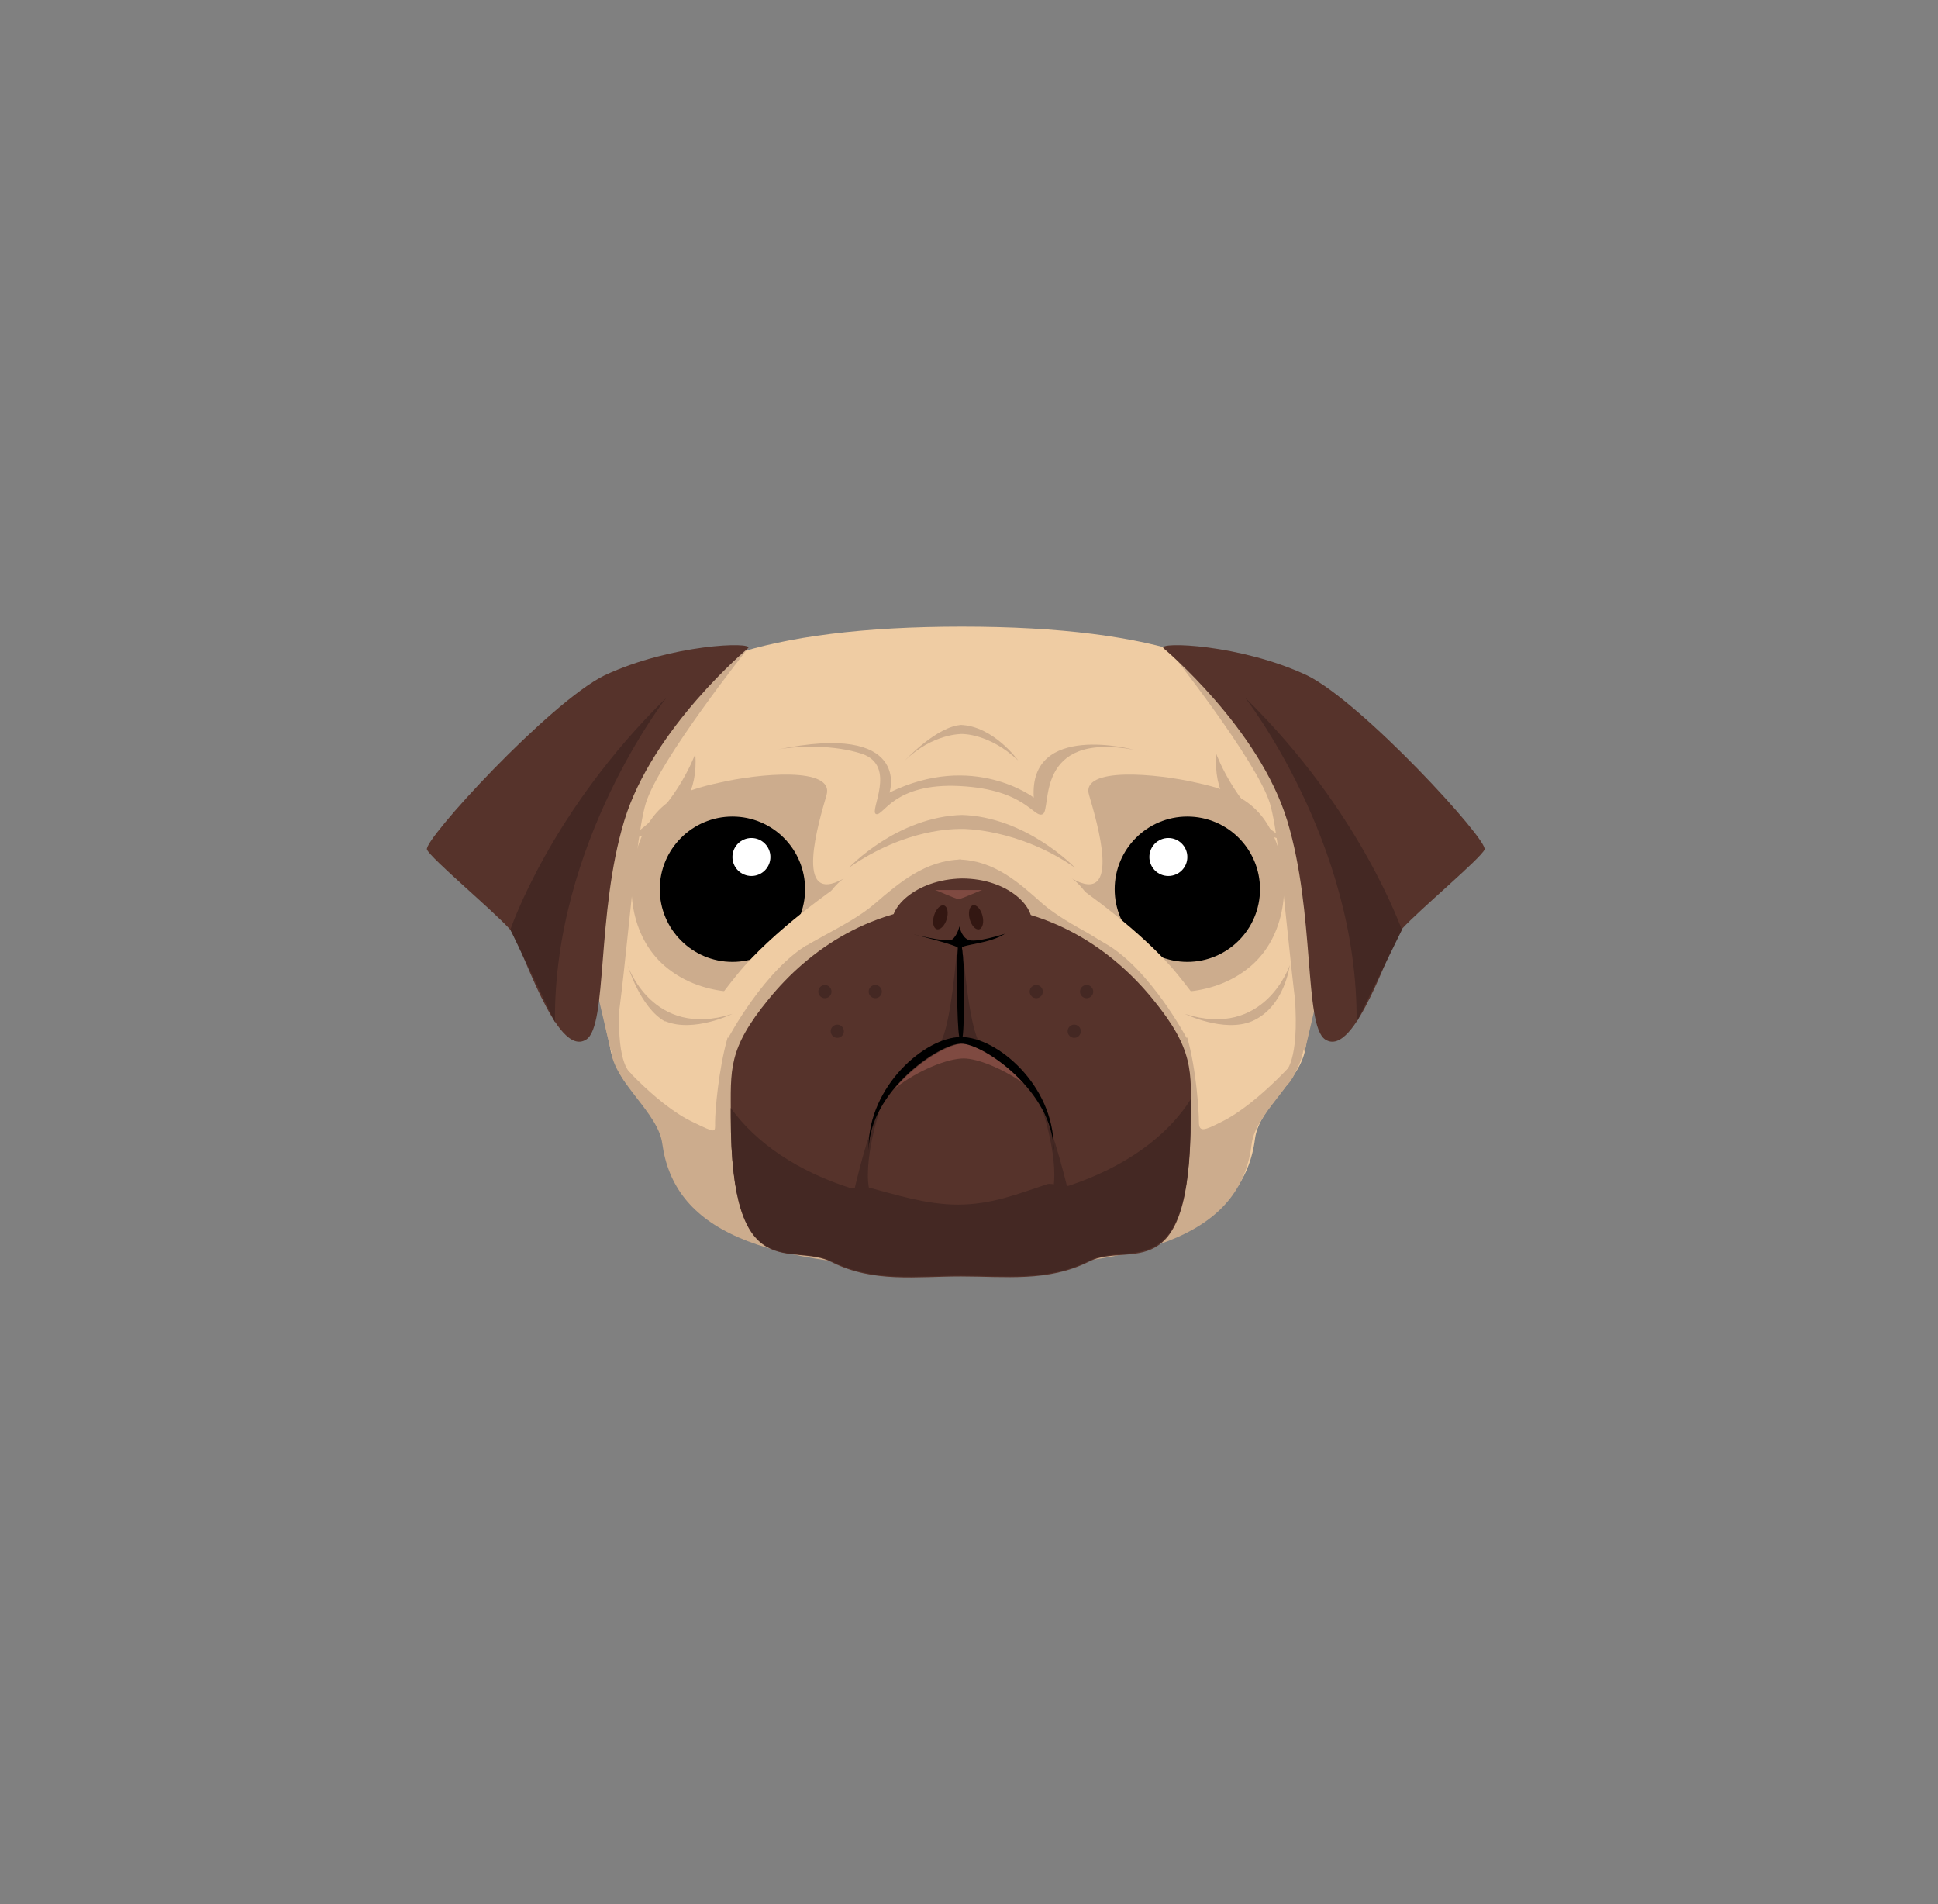 <svg width="57" height="56" viewBox="0 0 57 56" fill="none" xmlns="http://www.w3.org/2000/svg">
<rect x="0" y="0" width="57" height="56" fill="#808080" stroke="none"/>
<path d="M38.588 24.404C38.54 23.335 38.685 22.388 38.2 21.587C37.034 19.596 34.12 18.43 28.293 18.43V18.6H28.171H28.293V18.43C22.465 18.43 19.405 19.596 18.24 21.611C17.779 22.437 17.827 23.359 17.754 24.428C17.706 25.278 17.317 26.176 17.487 27.147C17.681 28.41 17.754 29.673 17.949 30.838C18.094 31.785 19.405 32.587 19.527 33.485C19.867 35.962 22.441 37.103 28.268 37.103V37.297H28.123H28.293V37.103C34.12 37.103 36.597 35.962 36.913 33.485C37.034 32.562 38.248 31.785 38.394 30.838C38.588 29.673 38.661 28.41 38.855 27.147C39.025 26.176 38.637 25.253 38.588 24.404Z" fill="#EFCCA3"/>
<path d="M28.195 25.278C29.24 25.302 29.968 25.958 30.648 26.565C31.449 27.269 32.809 27.755 33.368 28.362C33.926 28.969 34.655 29.576 34.922 30.523C35.189 31.47 35.262 32.684 35.262 32.999C35.262 33.315 35.432 33.242 35.917 32.999C37.059 32.441 38.321 30.936 38.321 30.936C38.175 31.883 36.937 32.732 36.816 33.631C36.524 36.108 34.12 37.297 28.171 37.297H28.147H28.293" fill="#CCAC8D"/>
<path d="M32.032 23.384C32.251 24.136 33.028 26.686 31.522 25.836C31.522 25.836 32.154 26.2 32.542 27.584C32.955 28.968 33.95 29.138 33.95 29.138C33.95 29.138 35.577 29.454 36.791 28.41C37.811 27.536 37.981 25.982 37.544 24.792C37.107 23.626 36.33 23.262 35.189 23.019C34.047 22.752 31.765 22.534 32.032 23.384Z" fill="#CCAC8D"/>
<path d="M34.922 28.289C36.102 28.289 37.059 27.332 37.059 26.152C37.059 24.972 36.102 24.015 34.922 24.015C33.742 24.015 32.785 24.972 32.785 26.152C32.785 27.332 33.742 28.289 34.922 28.289Z" fill="black"/>
<path d="M34.363 25.763C34.672 25.763 34.922 25.513 34.922 25.205C34.922 24.896 34.672 24.646 34.363 24.646C34.055 24.646 33.805 24.896 33.805 25.205C33.805 25.513 34.055 25.763 34.363 25.763Z" fill="white"/>
<path d="M31.668 26.055C31.668 26.055 33.586 27.366 34.63 28.653C35.675 29.94 35.65 30.183 35.65 30.183L34.898 30.523C34.898 30.523 33.829 28.507 32.518 27.754C31.182 27.002 31.037 26.37 31.037 26.37L31.668 26.055Z" fill="#EFCCA3"/>
<path d="M28.268 25.278C27.224 25.302 26.447 25.958 25.743 26.565C24.942 27.269 23.534 27.755 22.975 28.362C22.416 28.969 21.664 29.576 21.397 30.523C21.13 31.47 21.032 32.684 21.032 32.999C21.032 33.315 21.081 33.34 20.377 32.999C19.236 32.465 17.973 30.936 17.973 30.936C18.119 31.883 19.357 32.732 19.478 33.631C19.818 36.108 22.222 37.297 28.171 37.297H28.293" fill="#CCAC8D"/>
<path d="M33.902 29.381C32.736 27.949 30.867 26.613 28.268 26.613H28.244C25.646 26.613 23.776 27.949 22.611 29.381C21.397 30.863 21.494 31.445 21.494 32.854C21.494 37.953 23.291 36.496 24.48 37.127C25.695 37.734 26.957 37.54 28.244 37.54H28.268C29.58 37.54 30.818 37.71 32.032 37.103C33.222 36.496 35.019 38.002 35.019 32.902C35.043 31.494 35.116 30.863 33.902 29.381Z" fill="#56332B"/>
<path d="M28.147 27.876C28.147 27.876 27.977 30.231 27.637 30.693L28.268 30.547L28.147 27.876Z" fill="#442823"/>
<path d="M28.317 27.876C28.317 27.876 28.487 30.231 28.827 30.693L28.196 30.547L28.317 27.876Z" fill="#442823"/>
<path d="M26.277 27.318C26.035 26.759 26.909 25.861 28.293 25.836C29.677 25.836 30.551 26.735 30.308 27.318C30.065 27.9 29.191 28.07 28.293 28.095C27.419 28.07 26.52 27.9 26.277 27.318Z" fill="#56332B"/>
<path d="M28.293 27.876C28.293 27.779 29.118 27.755 29.555 27.463C29.555 27.463 28.657 27.755 28.463 27.633C28.268 27.536 28.22 27.245 28.22 27.245C28.22 27.245 28.147 27.536 28.001 27.633C27.831 27.73 26.811 27.463 26.811 27.463C26.811 27.463 28.171 27.803 28.171 27.876C28.171 27.949 28.147 28.192 28.147 28.362C28.147 28.969 28.147 30.474 28.244 30.596C28.39 30.814 28.341 28.969 28.341 28.362C28.317 28.167 28.317 27.973 28.293 27.876Z" fill="black"/>
<path d="M28.341 31.129C28.754 31.129 29.483 31.421 30.138 31.882C29.507 31.178 28.754 30.692 28.341 30.692C27.904 30.692 26.981 31.227 26.326 32.004C27.006 31.469 27.88 31.129 28.341 31.129Z" fill="#7F4A41"/>
<path d="M28.171 35.428C27.249 35.428 26.35 35.136 25.525 34.918C25.355 34.869 25.185 34.991 25.015 34.942C23.485 34.456 22.247 33.631 21.494 32.587V32.83C21.494 37.929 23.291 36.496 24.48 37.103C25.695 37.71 26.957 37.516 28.244 37.516H28.268C29.58 37.516 30.818 37.686 32.032 37.079C33.222 36.472 35.019 37.953 35.019 32.854C35.019 32.66 35.019 32.465 35.043 32.295C34.339 33.437 33.052 34.335 31.449 34.869C31.304 34.918 30.964 34.797 30.818 34.821C29.944 35.112 29.167 35.428 28.171 35.428Z" fill="#442823"/>
<path d="M25.864 32.684C25.864 32.684 25.257 34.505 25.67 35.306L25.112 35.063C25.112 35.063 25.524 33.218 25.864 32.684ZM30.672 32.684C30.672 32.684 31.279 34.505 30.866 35.306L31.425 35.063C31.425 35.063 30.988 33.218 30.672 32.684Z" fill="#442823"/>
<path d="M24.31 23.384C24.092 24.136 23.315 26.686 24.82 25.836C24.82 25.836 24.189 26.2 23.8 27.584C23.412 28.968 22.392 29.138 22.392 29.138C22.392 29.138 20.765 29.454 19.551 28.41C18.531 27.536 18.361 25.982 18.798 24.792C19.235 23.602 20.012 23.262 21.154 23.019C22.295 22.752 24.553 22.534 24.31 23.384Z" fill="#CCAC8D"/>
<path d="M28.268 30.693C28.924 30.693 30.964 32.101 30.988 33.825V33.728C30.988 31.931 29.337 30.498 28.268 30.498C27.2 30.498 25.549 31.955 25.549 33.728V33.825C25.573 32.101 27.613 30.693 28.268 30.693Z" fill="black"/>
<path d="M28.799 27.331C28.902 27.304 28.946 27.124 28.896 26.93C28.845 26.735 28.721 26.599 28.617 26.625C28.513 26.652 28.469 26.832 28.519 27.026C28.57 27.221 28.695 27.358 28.799 27.331Z" fill="#331712"/>
<path d="M27.55 27.327C27.653 27.359 27.784 27.229 27.844 27.037C27.903 26.845 27.869 26.663 27.766 26.631C27.664 26.599 27.532 26.73 27.473 26.922C27.413 27.114 27.448 27.295 27.55 27.327Z" fill="#331712"/>
<path d="M21.542 28.289C22.723 28.289 23.679 27.332 23.679 26.152C23.679 24.972 22.723 24.015 21.542 24.015C20.362 24.015 19.405 24.972 19.405 26.152C19.405 27.332 20.362 28.289 21.542 28.289Z" fill="black"/>
<path d="M22.101 25.763C22.409 25.763 22.659 25.513 22.659 25.205C22.659 24.896 22.409 24.646 22.101 24.646C21.792 24.646 21.542 24.896 21.542 25.205C21.542 25.513 21.792 25.763 22.101 25.763Z" fill="white"/>
<path d="M28.9 26.176C28.9 26.152 28.341 26.419 28.195 26.443C28.05 26.419 27.491 26.152 27.491 26.176H28.9Z" fill="#7F4A41"/>
<path d="M24.65 26.055C24.65 26.055 22.732 27.366 21.688 28.653C20.644 29.94 20.668 30.183 20.668 30.183L21.421 30.523C21.421 30.523 22.489 28.507 23.8 27.754C25.112 27.002 25.282 26.37 25.282 26.37L24.65 26.055Z" fill="#EFCCA3"/>
<path d="M20.45 22.17C20.45 22.17 19.794 23.967 18.337 24.719C18.337 24.719 20.619 24.452 20.45 22.17ZM35.772 22.17C35.772 22.17 36.427 23.967 37.884 24.719C37.884 24.719 35.602 24.452 35.772 22.17ZM31.619 25.521C31.619 25.521 30.187 24.015 28.268 23.967H28.293H28.317C26.374 24.015 24.966 25.521 24.966 25.521C26.642 24.355 28.074 24.379 28.317 24.379C28.293 24.379 29.944 24.355 31.619 25.521ZM29.944 22.364C29.944 22.364 29.215 21.344 28.244 21.32H28.293C27.564 21.344 26.617 22.364 26.617 22.364C27.443 21.563 28.293 21.587 28.293 21.587C28.293 21.587 29.094 21.563 29.944 22.364ZM21.542 29.819C21.542 29.819 20.401 30.377 19.575 30.037H19.551C18.823 29.624 18.458 28.386 18.458 28.386C18.458 28.386 19.187 30.571 21.542 29.819ZM34.849 29.819C34.849 29.819 35.99 30.377 36.816 30.037C37.787 29.624 37.933 28.386 37.933 28.386C37.933 28.386 37.204 30.571 34.849 29.819Z" fill="#CCAC8D"/>
<path d="M22.854 22.048C23.485 21.927 24.529 21.902 25.355 22.17C26.399 22.534 25.549 23.869 25.767 23.942C25.986 24.015 26.277 23.02 28.22 23.117C30.187 23.214 30.405 24.088 30.672 23.942C30.939 23.797 30.405 21.514 33.343 22.048C33.343 22.048 30.26 21.223 30.405 23.457C30.405 23.457 28.633 22.097 26.156 23.311C26.18 23.311 26.811 21.223 22.854 22.048ZM33.611 22.048C33.659 22.048 33.683 22.073 33.708 22.073C33.732 22.073 33.683 22.048 33.611 22.048ZM22.004 19.061C22.004 19.061 19.381 22.364 18.993 23.627C18.604 24.913 18.313 30.183 17.973 30.935L16.759 25.739L18.993 20.324L22.004 19.061ZM34.339 19.061C34.339 19.061 36.961 22.364 37.35 23.627C37.738 24.913 38.03 30.183 38.37 30.935L39.584 25.739L37.35 20.324L34.339 19.061Z" fill="#CCAC8D"/>
<path d="M34.218 19.062C34.218 19.062 37.034 21.417 37.86 24.137C38.685 26.856 38.346 30.159 38.977 30.571C39.875 31.154 40.895 27.682 41.235 27.318C41.769 26.735 43.542 25.254 43.663 24.986C43.785 24.719 40.07 20.664 38.443 19.863C36.476 18.94 34.048 18.867 34.218 19.062Z" fill="#56332B"/>
<path d="M36.621 20.519C36.621 20.519 39.948 24.768 39.9 30.061L41.235 27.342C41.211 27.342 40.045 23.869 36.621 20.519Z" fill="#442823"/>
<path d="M22.004 19.062C22.004 19.062 19.187 21.417 18.361 24.137C17.536 26.856 17.876 30.159 17.244 30.571C16.346 31.154 15.326 27.682 14.986 27.318C14.452 26.735 12.679 25.254 12.558 24.986C12.437 24.719 16.152 20.664 17.779 19.863C19.745 18.94 22.174 18.867 22.004 19.062Z" fill="#56332B"/>
<path d="M19.6 20.519C19.6 20.519 16.273 24.768 16.322 30.061L15.011 27.342C15.011 27.342 16.176 23.869 19.6 20.519Z" fill="#442823"/>
<path d="M17.803 30.159C17.803 30.159 18.046 31.47 18.434 31.883C18.823 32.295 18.556 31.567 18.556 31.567C18.556 31.567 18.143 31.348 18.216 29.673C18.288 27.997 17.803 30.159 17.803 30.159ZM38.515 30.159C38.515 30.159 38.273 31.47 37.884 31.883C37.496 32.295 37.763 31.567 37.763 31.567C37.763 31.567 38.175 31.348 38.103 29.673C38.03 27.997 38.515 30.159 38.515 30.159Z" fill="#CCAC8D"/>
<path d="M25.743 29.357C25.85 29.357 25.937 29.27 25.937 29.163C25.937 29.056 25.85 28.969 25.743 28.969C25.636 28.969 25.549 29.056 25.549 29.163C25.549 29.27 25.636 29.357 25.743 29.357Z" fill="#442823"/>
<path d="M24.626 30.523C24.733 30.523 24.82 30.436 24.82 30.328C24.82 30.221 24.733 30.134 24.626 30.134C24.519 30.134 24.432 30.221 24.432 30.328C24.432 30.436 24.519 30.523 24.626 30.523Z" fill="#442823"/>
<path d="M24.262 29.357C24.369 29.357 24.456 29.27 24.456 29.163C24.456 29.056 24.369 28.969 24.262 28.969C24.155 28.969 24.068 29.056 24.068 29.163C24.068 29.27 24.155 29.357 24.262 29.357Z" fill="#442823"/>
<path d="M30.478 29.357C30.585 29.357 30.672 29.27 30.672 29.163C30.672 29.056 30.585 28.969 30.478 28.969C30.371 28.969 30.284 29.056 30.284 29.163C30.284 29.27 30.371 29.357 30.478 29.357Z" fill="#442823"/>
<path d="M31.595 30.523C31.702 30.523 31.789 30.436 31.789 30.328C31.789 30.221 31.702 30.134 31.595 30.134C31.488 30.134 31.401 30.221 31.401 30.328C31.401 30.436 31.488 30.523 31.595 30.523Z" fill="#442823"/>
<path d="M31.959 29.357C32.066 29.357 32.154 29.27 32.154 29.163C32.154 29.056 32.066 28.969 31.959 28.969C31.852 28.969 31.765 29.056 31.765 29.163C31.765 29.27 31.852 29.357 31.959 29.357Z" fill="#442823"/>
</svg>
